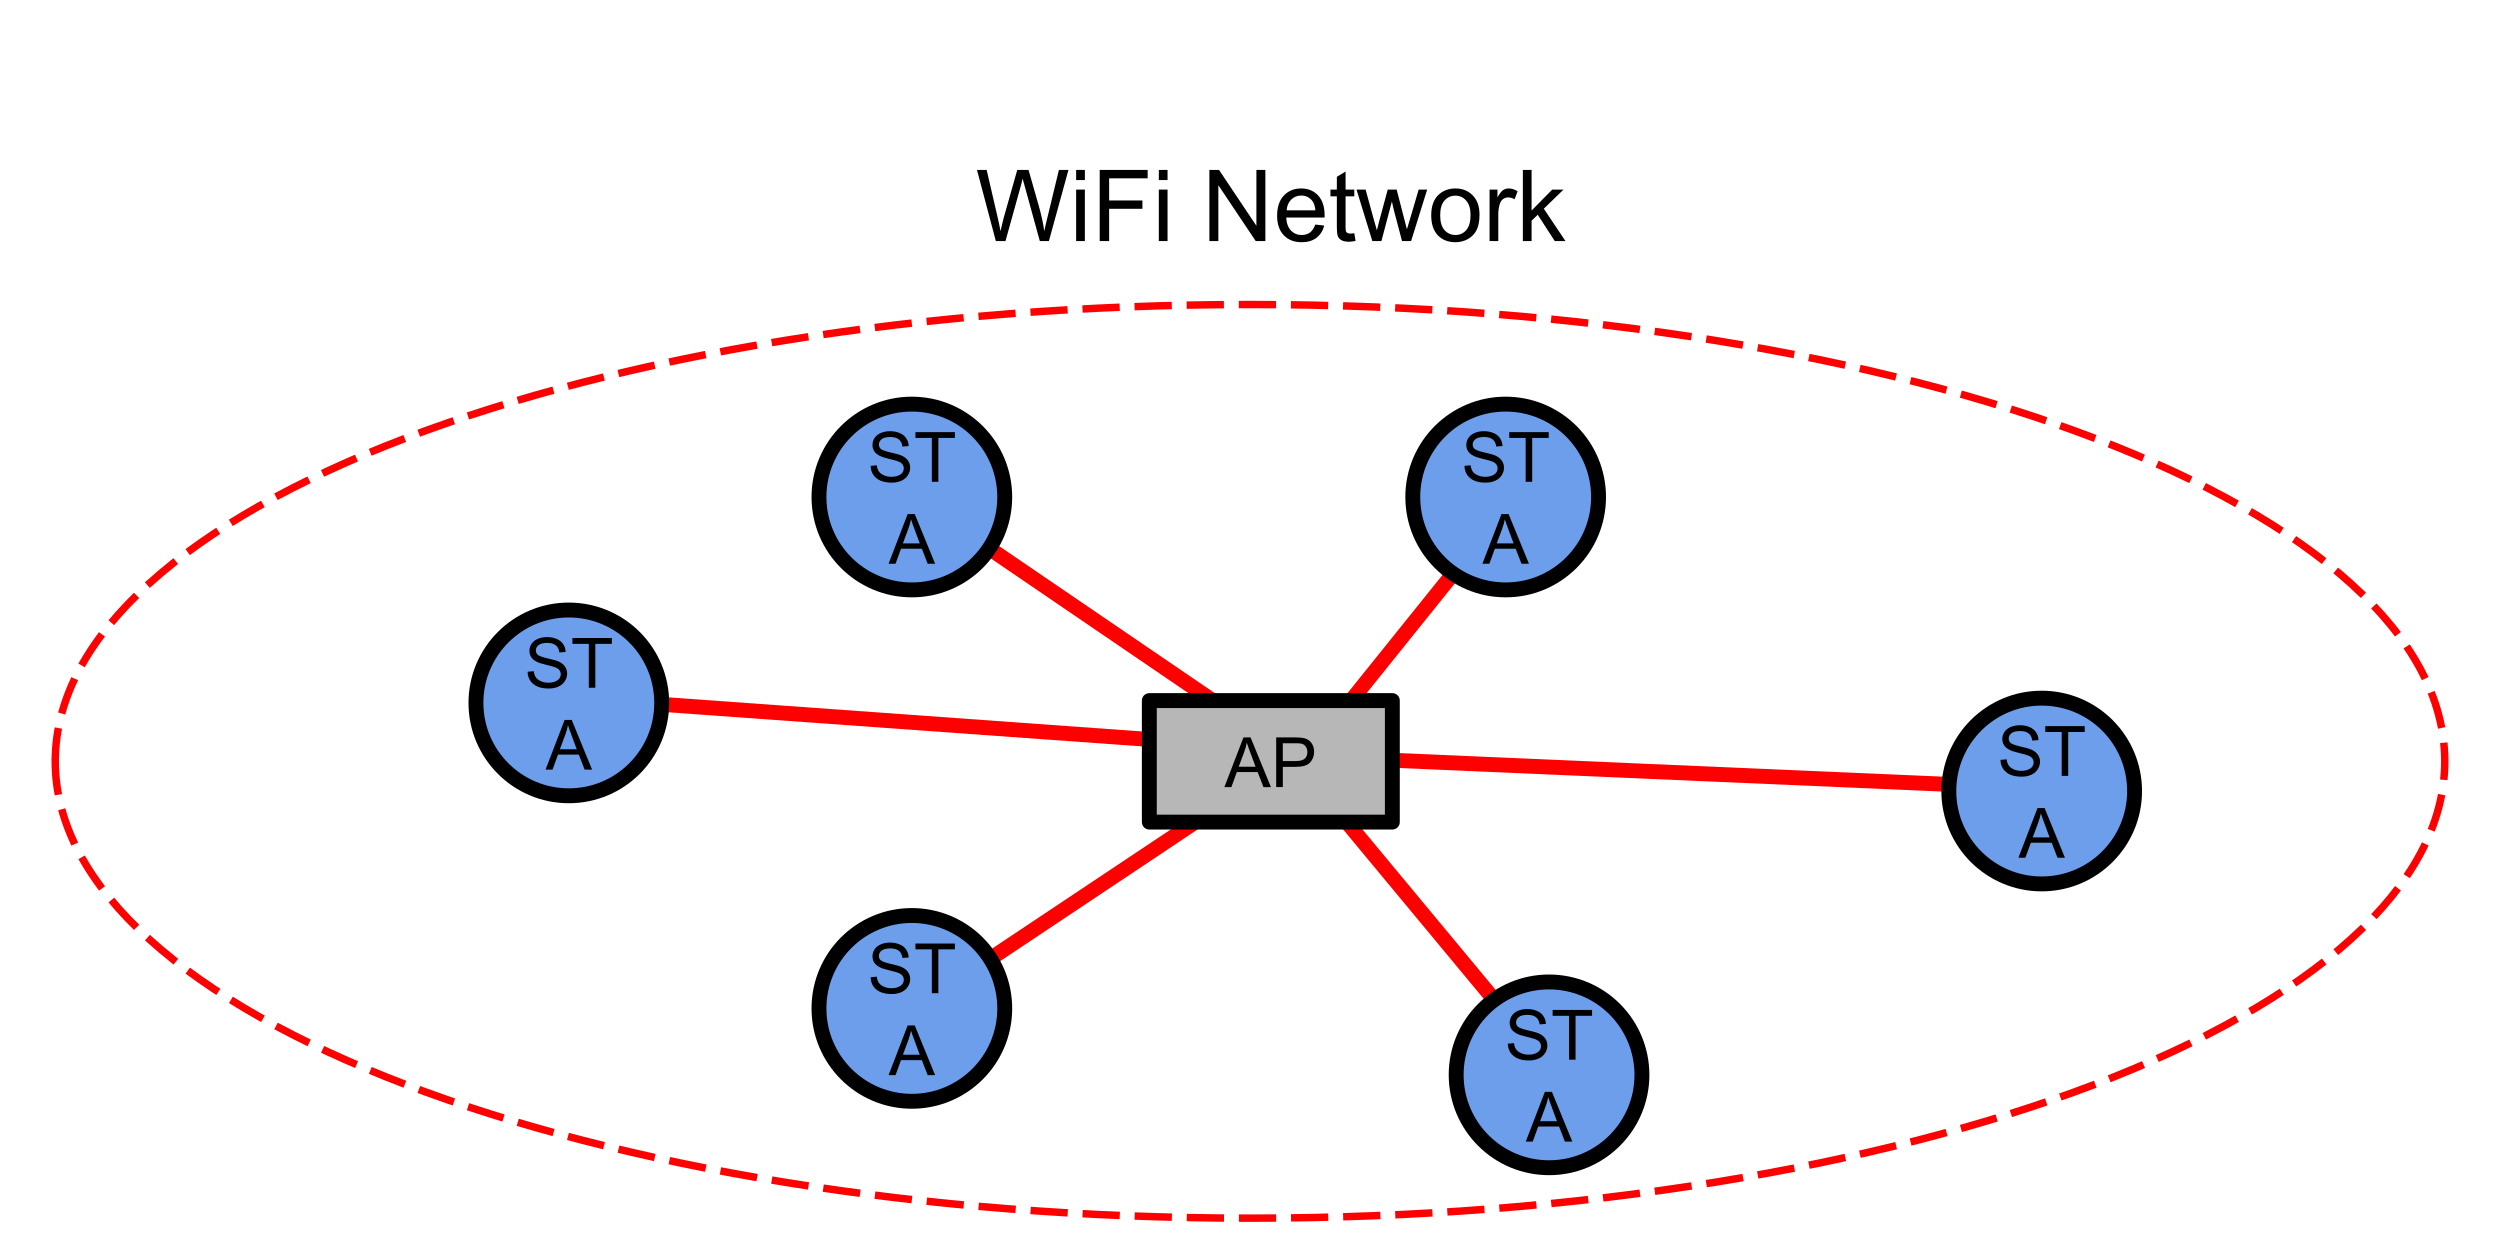 <svg version="1.1" viewBox="0.0 0.0 335.685 167.134" fill="none" stroke="none" stroke-linecap="square" stroke-miterlimit="10" xmlns:xlink="http://www.w3.org/1999/xlink" xmlns="http://www.w3.org/2000/svg"><clipPath id="p.0"><path d="m0 0l335.685 0l0 167.134l-335.685 0l0 -167.134z" clip-rule="nonzero"/></clipPath><g clip-path="url(#p.0)"><path fill="#000000" fill-opacity="0.0" d="m0 0l335.685 0l0 167.134l-335.685 0z" fill-rule="evenodd"/><path fill="#000000" fill-opacity="0.0" d="m7.418 102.228l0 0c0 -33.876 71.825 -61.339 160.425 -61.339l0 0c88.6 0 160.425 27.462 160.425 61.339l0 0c0 33.876 -71.825 61.339 -160.425 61.339l0 0c-88.6 0 -160.425 -27.462 -160.425 -61.339z" fill-rule="evenodd"/><path stroke="#ff0000" stroke-width="1.0" stroke-linejoin="round" stroke-linecap="butt" stroke-dasharray="4.0,3.0" d="m7.418 102.228l0 0c0 -33.876 71.825 -61.339 160.425 -61.339l0 0c88.6 0 160.425 27.462 160.425 61.339l0 0c0 33.876 -71.825 61.339 -160.425 61.339l0 0c-88.6 0 -160.425 -27.462 -160.425 -61.339z" fill-rule="evenodd"/><path fill="#000000" fill-opacity="0.0" d="m77.294 93.743l105.417 7.591" fill-rule="evenodd"/><path stroke="#ff0000" stroke-width="2.0" stroke-linejoin="round" stroke-linecap="butt" d="m77.294 93.743l105.417 7.591" fill-rule="evenodd"/><path fill="#6d9eeb" d="m63.906 94.381l0 0c0 -6.888 5.584 -12.472 12.472 -12.472l0 0c3.308 0 6.48 1.314 8.819 3.653c2.339 2.339 3.653 5.511 3.653 8.819l0 0c0 6.888 -5.584 12.472 -12.472 12.472l0 0c-6.888 0 -12.472 -5.584 -12.472 -12.472z" fill-rule="evenodd"/><path stroke="#000000" stroke-width="2.0" stroke-linejoin="round" stroke-linecap="butt" d="m63.906 94.381l0 0c0 -6.888 5.584 -12.472 12.472 -12.472l0 0c3.308 0 6.48 1.314 8.819 3.653c2.339 2.339 3.653 5.511 3.653 8.819l0 0c0 6.888 -5.584 12.472 -12.472 12.472l0 0c-6.888 0 -12.472 -5.584 -12.472 -12.472z" fill-rule="evenodd"/><path fill="#000000" d="m70.84 90.2l0.828 -0.078q0.062 0.5 0.281 0.828q0.219 0.312 0.672 0.516q0.453 0.203 1.016 0.203q0.516 0 0.891 -0.156q0.391 -0.156 0.578 -0.406q0.188 -0.266 0.188 -0.578q0 -0.312 -0.188 -0.547q-0.172 -0.234 -0.594 -0.391q-0.266 -0.109 -1.188 -0.328q-0.922 -0.219 -1.281 -0.422q-0.484 -0.25 -0.719 -0.609q-0.234 -0.375 -0.234 -0.844q0 -0.5 0.281 -0.938q0.297 -0.438 0.844 -0.672q0.547 -0.234 1.234 -0.234q0.734 0 1.297 0.25q0.578 0.234 0.875 0.703q0.312 0.453 0.328 1.047l-0.844 0.062q-0.062 -0.625 -0.469 -0.953q-0.391 -0.328 -1.156 -0.328q-0.797 0 -1.172 0.297q-0.359 0.297 -0.359 0.703q0 0.359 0.25 0.594q0.266 0.234 1.328 0.484q1.078 0.234 1.484 0.422q0.578 0.266 0.859 0.688q0.281 0.406 0.281 0.938q0 0.531 -0.312 1.016q-0.297 0.469 -0.875 0.734q-0.562 0.25 -1.281 0.25q-0.906 0 -1.516 -0.266q-0.609 -0.266 -0.969 -0.781q-0.344 -0.531 -0.359 -1.203zm8.222 2.141l0 -5.891l-2.203 0l0 -0.781l5.297 0l0 0.781l-2.219 0l0 5.891l-0.875 0z" fill-rule="nonzero"/><path fill="#000000" d="m73.251 103.341l2.562 -6.672l0.953 0l2.734 6.672l-1.0 0l-0.781 -2.016l-2.797 0l-0.734 2.016l-0.938 0zm1.922 -2.734l2.266 0l-0.688 -1.859q-0.328 -0.844 -0.484 -1.375q-0.125 0.641 -0.359 1.266l-0.734 1.969z" fill-rule="nonzero"/><path fill="#000000" fill-opacity="0.0" d="m173.475 101.499l101.638 4.409" fill-rule="evenodd"/><path stroke="#ff0000" stroke-width="2.0" stroke-linejoin="round" stroke-linecap="butt" d="m173.475 101.499l101.638 4.409" fill-rule="evenodd"/><path fill="#000000" fill-opacity="0.0" d="m123.609 134.979l50.299 -33.543" fill-rule="evenodd"/><path stroke="#ff0000" stroke-width="2.0" stroke-linejoin="round" stroke-linecap="butt" d="m123.609 134.979l50.299 -33.543" fill-rule="evenodd"/><path fill="#000000" fill-opacity="0.0" d="m172.801 100.882l-49.197 -33.543" fill-rule="evenodd"/><path stroke="#ff0000" stroke-width="2.0" stroke-linejoin="round" stroke-linecap="butt" d="m172.801 100.882l-49.197 -33.543" fill-rule="evenodd"/><path fill="#000000" fill-opacity="0.0" d="m209.136 144.483l-35.748 -43.055" fill-rule="evenodd"/><path stroke="#ff0000" stroke-width="2.0" stroke-linejoin="round" stroke-linecap="butt" d="m209.136 144.483l-35.748 -43.055" fill-rule="evenodd"/><path fill="#000000" fill-opacity="0.0" d="m175.037 101.997l27.402 -34.079" fill-rule="evenodd"/><path stroke="#ff0000" stroke-width="2.0" stroke-linejoin="round" stroke-linecap="butt" d="m175.037 101.997l27.402 -34.079" fill-rule="evenodd"/><path fill="#000000" fill-opacity="0.0" d="m38.862 3.567l263.559 0l0 48.0l-263.559 0z" fill-rule="evenodd"/><path fill="#000000" d="m133.716 32.367l-2.531 -9.547l1.297 0l1.453 6.266q0.234 0.984 0.406 1.953q0.359 -1.531 0.422 -1.766l1.828 -6.453l1.516 0l1.375 4.828q0.516 1.797 0.734 3.391q0.188 -0.906 0.484 -2.078l1.484 -6.141l1.281 0l-2.625 9.547l-1.219 0l-2.0 -7.266q-0.266 -0.922 -0.312 -1.125q-0.141 0.656 -0.281 1.125l-2.016 7.266l-1.297 0zm10.783 -8.188l0 -1.359l1.172 0l0 1.359l-1.172 0zm0 8.188l0 -6.906l1.172 0l0 6.906l-1.172 0zm3.164 0l0 -9.547l6.438 0l0 1.125l-5.172 0l0 2.969l4.469 0l0 1.125l-4.469 0l0 4.328l-1.266 0zm7.938 -8.188l0 -1.359l1.172 0l0 1.359l-1.172 0zm0 8.188l0 -6.906l1.172 0l0 6.906l-1.172 0zm6.789 0l0 -9.547l1.297 0l5.016 7.5l0 -7.5l1.203 0l0 9.547l-1.297 0l-5.016 -7.5l0 7.5l-1.203 0zm14.219 -2.219l1.203 0.141q-0.281 1.062 -1.062 1.656q-0.766 0.578 -1.969 0.578q-1.516 0 -2.406 -0.938q-0.891 -0.938 -0.891 -2.609q0 -1.75 0.891 -2.703q0.906 -0.969 2.344 -0.969q1.391 0 2.266 0.938q0.875 0.938 0.875 2.656q0 0.109 0 0.312l-5.156 0q0.062 1.141 0.641 1.75q0.578 0.594 1.438 0.594q0.656 0 1.109 -0.328q0.453 -0.344 0.719 -1.078zm-3.844 -1.906l3.859 0q-0.078 -0.859 -0.438 -1.297q-0.562 -0.688 -1.453 -0.688q-0.812 0 -1.359 0.547q-0.547 0.531 -0.609 1.438zm9.084 3.078l0.172 1.031q-0.5 0.109 -0.891 0.109q-0.641 0 -1.0 -0.203q-0.344 -0.203 -0.484 -0.531q-0.141 -0.328 -0.141 -1.391l0 -3.969l-0.859 0l0 -0.906l0.859 0l0 -1.719l1.172 -0.703l0 2.422l1.172 0l0 0.906l-1.172 0l0 4.047q0 0.5 0.047 0.641q0.062 0.141 0.203 0.234q0.141 0.078 0.406 0.078q0.203 0 0.516 -0.047zm2.422 1.047l-2.125 -6.906l1.219 0l1.094 3.984l0.422 1.484q0.016 -0.109 0.359 -1.422l1.094 -4.047l1.203 0l1.031 4.0l0.344 1.328l0.406 -1.344l1.172 -3.984l1.141 0l-2.156 6.906l-1.219 0l-1.094 -4.141l-0.266 -1.172l-1.406 5.312l-1.219 0zm7.906 -3.453q0 -1.922 1.078 -2.844q0.891 -0.766 2.172 -0.766q1.422 0 2.328 0.938q0.906 0.922 0.906 2.578q0 1.328 -0.406 2.094q-0.391 0.766 -1.156 1.188q-0.766 0.422 -1.672 0.422q-1.453 0 -2.359 -0.922q-0.891 -0.938 -0.891 -2.688zm1.203 0q0 1.328 0.578 1.984q0.594 0.656 1.469 0.656q0.875 0 1.453 -0.656q0.578 -0.672 0.578 -2.031q0 -1.281 -0.594 -1.938q-0.578 -0.656 -1.438 -0.656q-0.875 0 -1.469 0.656q-0.578 0.656 -0.578 1.984zm6.631 3.453l0 -6.906l1.062 0l0 1.047q0.406 -0.734 0.734 -0.969q0.344 -0.234 0.766 -0.234q0.594 0 1.203 0.375l-0.406 1.078q-0.438 -0.25 -0.859 -0.25q-0.391 0 -0.703 0.234q-0.297 0.234 -0.422 0.641q-0.203 0.625 -0.203 1.359l0 3.625l-1.172 0zm4.47 0l0 -9.547l1.172 0l0 5.453l2.766 -2.812l1.516 0l-2.641 2.562l2.906 4.344l-1.438 0l-2.281 -3.531l-0.828 0.797l0 2.734l-1.172 0z" fill-rule="nonzero"/><path fill="#6d9eeb" d="m109.966 135.402l0 0c0 -6.888 5.584 -12.472 12.472 -12.472l0 0c3.308 0 6.48 1.314 8.819 3.653c2.339 2.339 3.653 5.511 3.653 8.819l0 0c0 6.888 -5.584 12.472 -12.472 12.472l0 0c-6.888 0 -12.472 -5.584 -12.472 -12.472z" fill-rule="evenodd"/><path stroke="#000000" stroke-width="2.0" stroke-linejoin="round" stroke-linecap="butt" d="m109.966 135.402l0 0c0 -6.888 5.584 -12.472 12.472 -12.472l0 0c3.308 0 6.48 1.314 8.819 3.653c2.339 2.339 3.653 5.511 3.653 8.819l0 0c0 6.888 -5.584 12.472 -12.472 12.472l0 0c-6.888 0 -12.472 -5.584 -12.472 -12.472z" fill-rule="evenodd"/><path fill="#000000" d="m116.9 131.221l0.828 -0.078q0.062 0.5 0.281 0.828q0.219 0.312 0.672 0.516q0.453 0.203 1.016 0.203q0.516 0 0.891 -0.156q0.391 -0.156 0.578 -0.406q0.188 -0.266 0.188 -0.578q0 -0.312 -0.188 -0.547q-0.172 -0.234 -0.594 -0.391q-0.266 -0.109 -1.188 -0.328q-0.922 -0.219 -1.281 -0.422q-0.484 -0.25 -0.719 -0.609q-0.234 -0.375 -0.234 -0.844q0 -0.5 0.281 -0.938q0.297 -0.438 0.844 -0.672q0.547 -0.234 1.234 -0.234q0.734 0 1.297 0.25q0.578 0.234 0.875 0.703q0.312 0.453 0.328 1.047l-0.844 0.062q-0.062 -0.625 -0.469 -0.953q-0.391 -0.328 -1.156 -0.328q-0.797 0 -1.172 0.297q-0.359 0.297 -0.359 0.703q0 0.359 0.25 0.594q0.266 0.234 1.328 0.484q1.078 0.234 1.484 0.422q0.578 0.266 0.859 0.688q0.281 0.406 0.281 0.938q0 0.531 -0.312 1.016q-0.297 0.469 -0.875 0.734q-0.562 0.25 -1.281 0.25q-0.906 0 -1.516 -0.266q-0.609 -0.266 -0.969 -0.781q-0.344 -0.531 -0.359 -1.203zm8.222 2.141l0 -5.891l-2.203 0l0 -0.781l5.297 0l0 0.781l-2.219 0l0 5.891l-0.875 0z" fill-rule="nonzero"/><path fill="#000000" d="m119.312 144.362l2.562 -6.672l0.953 0l2.734 6.672l-1.0 0l-0.781 -2.016l-2.797 0l-0.734 2.016l-0.938 0zm1.922 -2.734l2.266 0l-0.688 -1.859q-0.328 -0.844 -0.484 -1.375q-0.125 0.641 -0.359 1.266l-0.734 1.969z" fill-rule="nonzero"/><path fill="#6d9eeb" d="m195.525 144.323l0 0c0 -6.888 5.584 -12.472 12.472 -12.472l0 0c3.308 0 6.48 1.314 8.819 3.653c2.339 2.339 3.653 5.511 3.653 8.819l0 0c0 6.888 -5.584 12.472 -12.472 12.472l0 0c-6.888 0 -12.472 -5.584 -12.472 -12.472z" fill-rule="evenodd"/><path stroke="#000000" stroke-width="2.0" stroke-linejoin="round" stroke-linecap="butt" d="m195.525 144.323l0 0c0 -6.888 5.584 -12.472 12.472 -12.472l0 0c3.308 0 6.48 1.314 8.819 3.653c2.339 2.339 3.653 5.511 3.653 8.819l0 0c0 6.888 -5.584 12.472 -12.472 12.472l0 0c-6.888 0 -12.472 -5.584 -12.472 -12.472z" fill-rule="evenodd"/><path fill="#000000" d="m202.459 140.142l0.828 -0.078q0.062 0.5 0.281 0.828q0.219 0.312 0.672 0.516q0.453 0.203 1.016 0.203q0.516 0 0.891 -0.156q0.391 -0.156 0.578 -0.406q0.188 -0.266 0.188 -0.578q0 -0.312 -0.188 -0.547q-0.172 -0.234 -0.594 -0.391q-0.266 -0.109 -1.188 -0.328q-0.922 -0.219 -1.281 -0.422q-0.484 -0.25 -0.719 -0.609q-0.234 -0.375 -0.234 -0.844q0 -0.5 0.281 -0.938q0.297 -0.438 0.844 -0.672q0.547 -0.234 1.234 -0.234q0.734 0 1.297 0.25q0.578 0.234 0.875 0.703q0.312 0.453 0.328 1.047l-0.844 0.062q-0.062 -0.625 -0.469 -0.953q-0.391 -0.328 -1.156 -0.328q-0.797 0 -1.172 0.297q-0.359 0.297 -0.359 0.703q0 0.359 0.25 0.594q0.266 0.234 1.328 0.484q1.078 0.234 1.484 0.422q0.578 0.266 0.859 0.688q0.281 0.406 0.281 0.938q0 0.531 -0.312 1.016q-0.297 0.469 -0.875 0.734q-0.562 0.25 -1.281 0.25q-0.906 0 -1.516 -0.266q-0.609 -0.266 -0.969 -0.781q-0.344 -0.531 -0.359 -1.203zm8.222 2.141l0 -5.891l-2.203 0l0 -0.781l5.297 0l0 0.781l-2.219 0l0 5.891l-0.875 0z" fill-rule="nonzero"/><path fill="#000000" d="m204.871 153.283l2.562 -6.672l0.953 0l2.734 6.672l-1.0 0l-0.781 -2.016l-2.797 0l-0.734 2.016l-0.938 0zm1.922 -2.734l2.266 0l-0.688 -1.859q-0.328 -0.844 -0.484 -1.375q-0.125 0.641 -0.359 1.266l-0.734 1.969z" fill-rule="nonzero"/><path fill="#6d9eeb" d="m261.675 106.215l0 0c0 -6.888 5.584 -12.472 12.472 -12.472l0 0c3.308 0 6.48 1.314 8.819 3.653c2.339 2.339 3.653 5.511 3.653 8.819l0 0c0 6.888 -5.584 12.472 -12.472 12.472l0 0c-6.888 0 -12.472 -5.584 -12.472 -12.472z" fill-rule="evenodd"/><path stroke="#000000" stroke-width="2.0" stroke-linejoin="round" stroke-linecap="butt" d="m261.675 106.215l0 0c0 -6.888 5.584 -12.472 12.472 -12.472l0 0c3.308 0 6.48 1.314 8.819 3.653c2.339 2.339 3.653 5.511 3.653 8.819l0 0c0 6.888 -5.584 12.472 -12.472 12.472l0 0c-6.888 0 -12.472 -5.584 -12.472 -12.472z" fill-rule="evenodd"/><path fill="#000000" d="m268.609 102.035l0.828 -0.078q0.062 0.5 0.281 0.828q0.219 0.312 0.672 0.516q0.453 0.203 1.016 0.203q0.516 0 0.891 -0.156q0.391 -0.156 0.578 -0.406q0.188 -0.266 0.188 -0.578q0 -0.312 -0.188 -0.547q-0.172 -0.234 -0.594 -0.391q-0.266 -0.109 -1.188 -0.328q-0.922 -0.219 -1.281 -0.422q-0.484 -0.25 -0.719 -0.609q-0.234 -0.375 -0.234 -0.844q0 -0.5 0.281 -0.938q0.297 -0.438 0.844 -0.672q0.547 -0.234 1.234 -0.234q0.734 0 1.297 0.25q0.578 0.234 0.875 0.703q0.312 0.453 0.328 1.047l-0.844 0.062q-0.062 -0.625 -0.469 -0.953q-0.391 -0.328 -1.156 -0.328q-0.797 0 -1.172 0.297q-0.359 0.297 -0.359 0.703q0 0.359 0.25 0.594q0.266 0.234 1.328 0.484q1.078 0.234 1.484 0.422q0.578 0.266 0.859 0.688q0.281 0.406 0.281 0.938q0 0.531 -0.312 1.016q-0.297 0.469 -0.875 0.734q-0.562 0.25 -1.281 0.25q-0.906 0 -1.516 -0.266q-0.609 -0.266 -0.969 -0.781q-0.344 -0.531 -0.359 -1.203zm8.222 2.141l0 -5.891l-2.203 0l0 -0.781l5.297 0l0 0.781l-2.219 0l0 5.891l-0.875 0z" fill-rule="nonzero"/><path fill="#000000" d="m271.02 115.175l2.562 -6.672l0.953 0l2.734 6.672l-1.0 0l-0.781 -2.016l-2.797 0l-0.734 2.016l-0.938 0zm1.922 -2.734l2.266 0l-0.688 -1.859q-0.328 -0.844 -0.484 -1.375q-0.125 0.641 -0.359 1.266l-0.734 1.969z" fill-rule="nonzero"/><path fill="#6d9eeb" d="m109.966 66.735l0 0c0 -6.888 5.584 -12.472 12.472 -12.472l0 0c3.308 0 6.48 1.314 8.819 3.653c2.339 2.339 3.653 5.511 3.653 8.819l0 0c0 6.888 -5.584 12.472 -12.472 12.472l0 0c-6.888 0 -12.472 -5.584 -12.472 -12.472z" fill-rule="evenodd"/><path stroke="#000000" stroke-width="2.0" stroke-linejoin="round" stroke-linecap="butt" d="m109.966 66.735l0 0c0 -6.888 5.584 -12.472 12.472 -12.472l0 0c3.308 0 6.48 1.314 8.819 3.653c2.339 2.339 3.653 5.511 3.653 8.819l0 0c0 6.888 -5.584 12.472 -12.472 12.472l0 0c-6.888 0 -12.472 -5.584 -12.472 -12.472z" fill-rule="evenodd"/><path fill="#000000" d="m116.9 62.554l0.828 -0.078q0.062 0.5 0.281 0.828q0.219 0.312 0.672 0.516q0.453 0.203 1.016 0.203q0.516 0 0.891 -0.156q0.391 -0.156 0.578 -0.406q0.188 -0.266 0.188 -0.578q0 -0.312 -0.188 -0.547q-0.172 -0.234 -0.594 -0.391q-0.266 -0.109 -1.188 -0.328q-0.922 -0.219 -1.281 -0.422q-0.484 -0.25 -0.719 -0.609q-0.234 -0.375 -0.234 -0.844q0 -0.5 0.281 -0.938q0.297 -0.438 0.844 -0.672q0.547 -0.234 1.234 -0.234q0.734 0 1.297 0.25q0.578 0.234 0.875 0.703q0.312 0.453 0.328 1.047l-0.844 0.062q-0.062 -0.625 -0.469 -0.953q-0.391 -0.328 -1.156 -0.328q-0.797 0 -1.172 0.297q-0.359 0.297 -0.359 0.703q0 0.359 0.25 0.594q0.266 0.234 1.328 0.484q1.078 0.234 1.484 0.422q0.578 0.266 0.859 0.688q0.281 0.406 0.281 0.938q0 0.531 -0.312 1.016q-0.297 0.469 -0.875 0.734q-0.562 0.25 -1.281 0.25q-0.906 0 -1.516 -0.266q-0.609 -0.266 -0.969 -0.781q-0.344 -0.531 -0.359 -1.203zm8.222 2.141l0 -5.891l-2.203 0l0 -0.781l5.297 0l0 0.781l-2.219 0l0 5.891l-0.875 0z" fill-rule="nonzero"/><path fill="#000000" d="m119.312 75.695l2.562 -6.672l0.953 0l2.734 6.672l-1.0 0l-0.781 -2.016l-2.797 0l-0.734 2.016l-0.938 0zm1.922 -2.734l2.266 0l-0.688 -1.859q-0.328 -0.844 -0.484 -1.375q-0.125 0.641 -0.359 1.266l-0.734 1.969z" fill-rule="nonzero"/><path fill="#6d9eeb" d="m189.701 66.735l0 0c0 -6.888 5.584 -12.472 12.472 -12.472l0 0c3.308 0 6.48 1.314 8.819 3.653c2.339 2.339 3.653 5.511 3.653 8.819l0 0c0 6.888 -5.584 12.472 -12.472 12.472l0 0c-6.888 0 -12.472 -5.584 -12.472 -12.472z" fill-rule="evenodd"/><path stroke="#000000" stroke-width="2.0" stroke-linejoin="round" stroke-linecap="butt" d="m189.701 66.735l0 0c0 -6.888 5.584 -12.472 12.472 -12.472l0 0c3.308 0 6.48 1.314 8.819 3.653c2.339 2.339 3.653 5.511 3.653 8.819l0 0c0 6.888 -5.584 12.472 -12.472 12.472l0 0c-6.888 0 -12.472 -5.584 -12.472 -12.472z" fill-rule="evenodd"/><path fill="#000000" d="m196.635 62.554l0.828 -0.078q0.062 0.5 0.281 0.828q0.219 0.312 0.672 0.516q0.453 0.203 1.016 0.203q0.516 0 0.891 -0.156q0.391 -0.156 0.578 -0.406q0.188 -0.266 0.188 -0.578q0 -0.312 -0.188 -0.547q-0.172 -0.234 -0.594 -0.391q-0.266 -0.109 -1.188 -0.328q-0.922 -0.219 -1.281 -0.422q-0.484 -0.25 -0.719 -0.609q-0.234 -0.375 -0.234 -0.844q0 -0.5 0.281 -0.938q0.297 -0.438 0.844 -0.672q0.547 -0.234 1.234 -0.234q0.734 0 1.297 0.25q0.578 0.234 0.875 0.703q0.312 0.453 0.328 1.047l-0.844 0.062q-0.062 -0.625 -0.469 -0.953q-0.391 -0.328 -1.156 -0.328q-0.797 0 -1.172 0.297q-0.359 0.297 -0.359 0.703q0 0.359 0.25 0.594q0.266 0.234 1.328 0.484q1.078 0.234 1.484 0.422q0.578 0.266 0.859 0.688q0.281 0.406 0.281 0.938q0 0.531 -0.312 1.016q-0.297 0.469 -0.875 0.734q-0.562 0.25 -1.281 0.25q-0.906 0 -1.516 -0.266q-0.609 -0.266 -0.969 -0.781q-0.344 -0.531 -0.359 -1.203zm8.222 2.141l0 -5.891l-2.203 0l0 -0.781l5.297 0l0 0.781l-2.219 0l0 5.891l-0.875 0z" fill-rule="nonzero"/><path fill="#000000" d="m199.047 75.695l2.562 -6.672l0.953 0l2.734 6.672l-1.0 0l-0.781 -2.016l-2.797 0l-0.734 2.016l-0.938 0zm1.922 -2.734l2.266 0l-0.688 -1.859q-0.328 -0.844 -0.484 -1.375q-0.125 0.641 -0.359 1.266l-0.734 1.969z" fill-rule="nonzero"/><path fill="#b7b7b7" d="m154.325 94.071l32.63 0l0 16.315l-32.63 0z" fill-rule="evenodd"/><path stroke="#000000" stroke-width="2.0" stroke-linejoin="round" stroke-linecap="butt" d="m154.325 94.071l32.63 0l0 16.315l-32.63 0z" fill-rule="evenodd"/><path fill="#000000" d="m164.403 105.688l2.562 -6.672l0.953 0l2.734 6.672l-1.0 0l-0.781 -2.016l-2.797 0l-0.734 2.016l-0.938 0zm1.922 -2.734l2.266 0l-0.688 -1.859q-0.328 -0.844 -0.484 -1.375q-0.125 0.641 -0.359 1.266l-0.734 1.969zm5.034 2.734l0 -6.672l2.516 0q0.672 0 1.016 0.062q0.5 0.078 0.828 0.312q0.328 0.219 0.531 0.641q0.203 0.406 0.203 0.906q0 0.859 -0.547 1.453q-0.531 0.578 -1.953 0.578l-1.703 0l0 2.719l-0.891 0zm0.891 -3.5l1.719 0q0.859 0 1.219 -0.312q0.359 -0.328 0.359 -0.906q0 -0.422 -0.219 -0.719q-0.203 -0.297 -0.547 -0.391q-0.234 -0.062 -0.828 -0.062l-1.703 0l0 2.391z" fill-rule="nonzero"/></g></svg>